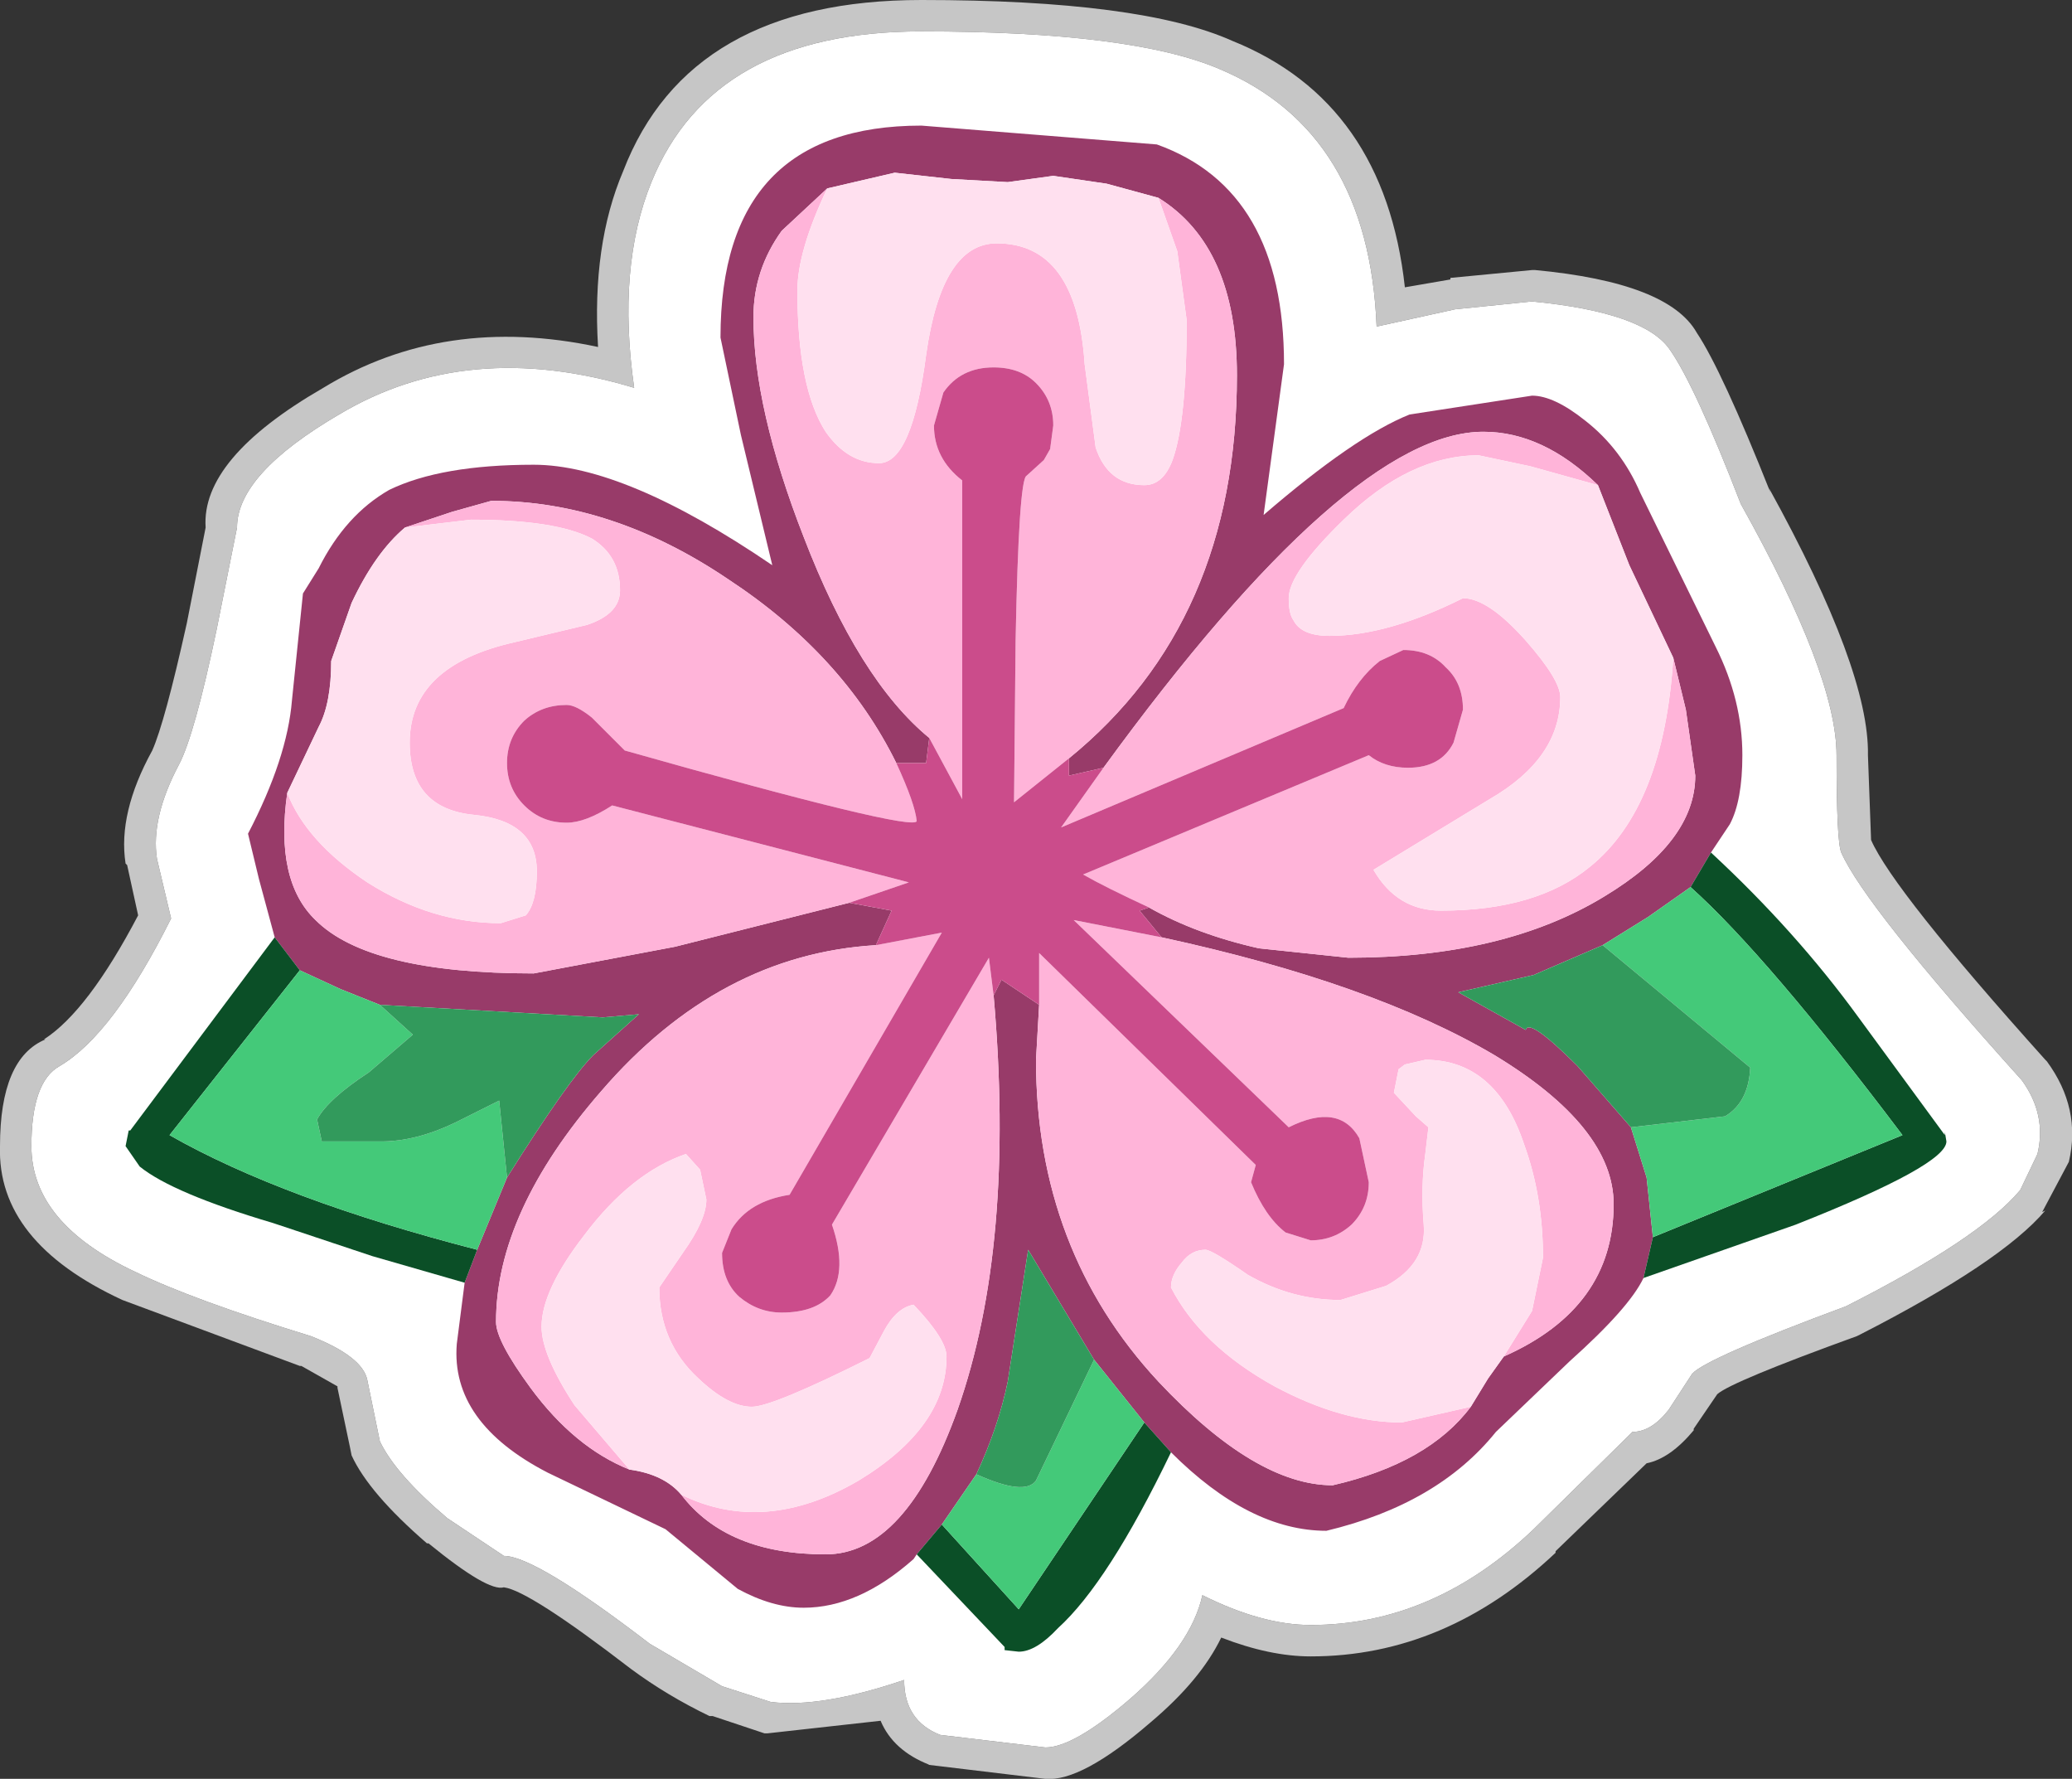 <?xml version="1.0" encoding="UTF-8" standalone="no"?>
<svg xmlns:ffdec="https://www.free-decompiler.com/flash" xmlns:xlink="http://www.w3.org/1999/xlink" ffdec:objectType="shape" height="56.65px" width="66.0px" xmlns="http://www.w3.org/2000/svg">
  <rect width="100%" height="100%" fill="#333333" stroke="none"/>
  <g transform="matrix(1.0, 0.0, 0.0, 1.0, 33.05, 28.4)">
    <path d="M25.45 -4.35 Q25.45 -6.9 22.4 -12.35 20.95 -16.1 20.15 -17.25 19.35 -18.45 15.75 -18.8 L13.3 -18.55 10.8 -18.0 Q10.55 -24.2 5.8 -26.2 3.0 -27.4 -3.7 -27.4 -10.35 -27.4 -12.3 -22.6 -13.4 -19.9 -12.85 -16.05 -18.15 -17.65 -22.25 -15.2 -25.5 -13.3 -25.5 -11.6 L-26.15 -8.35 Q-26.85 -5.0 -27.35 -4.05 -28.25 -2.35 -28.05 -1.05 L-27.6 0.85 Q-29.45 4.55 -31.15 5.55 -32.05 6.05 -32.05 8.1 -32.05 10.55 -28.75 12.1 -26.9 13.0 -23.15 14.15 -21.5 14.8 -21.35 15.55 L-20.95 17.5 Q-20.45 18.55 -18.8 19.95 L-17.0 21.15 Q-16.0 21.15 -12.35 23.95 L-10.05 25.3 -8.5 25.8 Q-6.9 26.0 -4.25 25.1 -4.25 26.4 -3.1 26.85 L0.25 27.25 Q1.15 27.25 2.95 25.7 4.9 24.0 5.25 22.4 7.15 23.35 8.7 23.35 12.6 23.35 15.8 20.3 L18.95 17.2 Q19.55 17.2 20.1 16.5 L20.85 15.35 Q21.3 14.85 25.75 13.2 30.0 11.05 31.3 9.5 L31.85 8.35 Q32.15 7.1 31.35 6.0 26.35 0.45 25.6 -1.25 25.45 -1.6 25.45 -4.35 M26.45 -4.35 L26.55 -1.65 Q27.25 -0.05 32.1 5.35 L32.15 5.4 Q33.25 6.9 32.85 8.6 L32.0 10.2 32.1 10.15 Q30.7 11.8 26.2 14.1 L26.1 14.15 Q22.1 15.6 21.65 16.0 L20.9 17.1 20.9 17.15 Q20.15 18.05 19.4 18.2 L16.5 21.0 16.5 21.05 Q13.0 24.35 8.7 24.35 7.4 24.35 5.85 23.75 5.2 25.1 3.6 26.45 1.4 28.35 0.25 28.25 L-3.5 27.8 -3.45 27.8 Q-4.6 27.35 -5.0 26.4 L-8.6 26.8 -8.7 26.8 -10.35 26.25 -10.45 26.25 Q-11.8 25.6 -12.95 24.75 -16.2 22.25 -17.0 22.15 -17.5 22.3 -19.4 20.75 L-19.45 20.75 Q-21.3 19.15 -21.85 17.95 L-21.9 17.7 -22.3 15.8 -22.3 15.75 -23.45 15.1 -23.5 15.1 -29.15 13.0 Q-33.15 11.15 -33.05 8.1 -33.05 5.3 -31.6 4.7 L-31.65 4.7 Q-30.25 3.8 -28.65 0.75 L-29.0 -0.85 -29.05 -0.9 Q-29.3 -2.5 -28.2 -4.5 -27.8 -5.4 -27.1 -8.55 L-26.5 -11.6 Q-26.65 -13.8 -22.75 -16.05 -18.9 -18.4 -14.0 -17.35 -14.2 -20.6 -13.2 -22.95 -11.1 -28.4 -3.7 -28.4 3.3 -28.4 6.2 -27.1 11.05 -25.15 11.7 -19.25 L13.15 -19.5 13.15 -19.55 15.75 -19.8 15.85 -19.8 Q20.1 -19.4 21.0 -17.8 21.8 -16.6 23.35 -12.7 L23.3 -12.85 Q26.5 -7.05 26.45 -4.35" fill="#c6c6c6" fill-rule="evenodd" stroke="none"/>
    <path d="M25.45 -4.35 Q25.45 -1.6 25.6 -1.25 26.35 0.45 31.35 6.0 32.15 7.1 31.85 8.35 L31.3 9.5 Q30.0 11.05 25.75 13.2 21.3 14.85 20.85 15.35 L20.1 16.5 Q19.55 17.2 18.95 17.2 L15.8 20.3 Q12.6 23.35 8.7 23.35 7.15 23.35 5.25 22.4 4.9 24.0 2.95 25.7 1.15 27.25 0.25 27.25 L-3.1 26.85 Q-4.25 26.4 -4.25 25.1 -6.9 26.0 -8.5 25.8 L-10.05 25.3 -12.35 23.95 Q-16.0 21.15 -17.0 21.15 L-18.8 19.95 Q-20.45 18.55 -20.95 17.5 L-21.35 15.55 Q-21.5 14.8 -23.15 14.15 -26.9 13.0 -28.75 12.1 -32.05 10.55 -32.05 8.1 -32.05 6.05 -31.15 5.55 -29.45 4.55 -27.6 0.85 L-28.05 -1.05 Q-28.25 -2.35 -27.35 -4.05 -26.85 -5.0 -26.15 -8.35 L-25.5 -11.6 Q-25.5 -13.3 -22.25 -15.2 -18.15 -17.65 -12.85 -16.05 -13.4 -19.9 -12.3 -22.6 -10.35 -27.4 -3.7 -27.4 3.0 -27.4 5.8 -26.2 10.55 -24.2 10.8 -18.0 L13.3 -18.55 15.75 -18.8 Q19.35 -18.45 20.15 -17.25 20.95 -16.1 22.4 -12.35 25.45 -6.9 25.45 -4.35" fill="#ffffff" fill-rule="evenodd" stroke="none"/>
    <path d="M-24.3 1.45 L-24.8 -0.4 -25.15 -1.85 Q-23.9 -4.25 -23.75 -6.1 L-23.4 -9.5 -22.9 -10.3 Q-22.05 -12.0 -20.65 -12.8 -19.0 -13.6 -16.05 -13.6 -13.15 -13.6 -8.45 -10.4 L-9.45 -14.55 -10.1 -17.65 Q-10.1 -24.4 -3.7 -24.4 L3.8 -23.8 Q7.85 -22.35 7.85 -16.8 L7.2 -12.0 Q10.1 -14.5 11.85 -15.2 L15.75 -15.8 Q16.45 -15.8 17.45 -15.0 18.6 -14.1 19.2 -12.7 L21.6 -7.8 Q22.45 -6.1 22.45 -4.35 22.45 -2.9 22.05 -2.15 L21.45 -1.25 20.8 -0.15 19.45 0.8 18.0 1.7 15.8 2.65 13.4 3.2 15.55 4.4 Q15.65 4.0 17.2 5.55 L18.9 7.5 19.4 9.1 19.6 11.0 19.3 12.3 Q18.85 13.25 16.95 14.95 L14.6 17.2 Q12.75 19.5 9.2 20.35 6.75 20.35 4.25 17.85 L3.4 16.9 1.8 14.9 -0.3 11.4 -0.95 15.6 Q-1.25 17.05 -1.95 18.55 L-3.05 20.15 -3.85 21.1 -3.95 21.25 Q-5.7 22.8 -7.45 22.8 -8.45 22.8 -9.55 22.2 L-11.85 20.3 -15.6 18.5 Q-18.7 16.9 -18.5 14.4 L-18.25 12.45 -17.85 11.4 -16.9 9.1 Q-14.95 6.0 -14.15 5.2 L-12.7 3.9 -13.85 4.0 -20.95 3.6 -22.2 3.1 -23.5 2.5 -24.3 1.45 M17.85 -12.95 Q16.1 -14.65 14.2 -14.65 9.9 -14.65 2.1 -3.95 L1.0 -3.7 1.0 -4.25 Q6.35 -8.6 6.35 -16.45 6.35 -20.55 3.85 -22.1 L2.2 -22.55 0.5 -22.8 -0.95 -22.6 -2.75 -22.7 -4.55 -22.9 -6.7 -22.4 -8.15 -21.05 Q-9.05 -19.8 -9.05 -18.3 -9.05 -15.4 -7.45 -11.3 -5.7 -6.75 -3.45 -4.9 L-3.55 -4.1 -4.5 -4.1 Q-6.2 -7.55 -9.85 -9.95 -13.55 -12.45 -17.4 -12.45 L-18.65 -12.1 -20.15 -11.6 Q-21.1 -10.8 -21.85 -9.2 L-22.5 -7.35 Q-22.5 -6.0 -22.9 -5.25 L-23.9 -3.15 Q-24.3 -0.35 -23.0 0.9 -21.3 2.6 -16.05 2.6 L-11.55 1.75 -6.0 0.35 -4.65 0.6 -5.15 1.7 Q-10.15 2.0 -13.9 6.35 -17.25 10.2 -17.25 13.7 -17.25 14.3 -16.15 15.8 -14.75 17.7 -13.0 18.4 -11.9 18.55 -11.35 19.2 -9.9 21.1 -6.75 21.1 -4.2 21.1 -2.55 16.5 -0.7 11.25 -1.4 3.3 L-1.15 2.8 0.05 3.6 -0.05 5.35 Q-0.05 11.4 3.85 15.6 6.95 18.9 9.4 18.9 12.45 18.2 13.8 16.4 L14.35 15.5 14.85 14.8 Q18.35 13.25 18.35 9.95 18.35 7.5 14.55 5.2 10.65 2.9 3.95 1.45 L3.25 0.6 3.55 0.5 Q5.05 1.35 7.05 1.8 L9.9 2.1 Q14.85 2.1 18.05 0.15 20.95 -1.6 20.95 -3.7 L20.65 -5.8 20.25 -7.45 18.85 -10.4 17.85 -12.95" fill="#983b69" fill-rule="evenodd" stroke="none"/>
    <path d="M17.85 -12.95 L15.7 -13.55 14.05 -13.9 Q11.85 -13.9 9.75 -11.85 8.0 -10.15 8.0 -9.35 8.0 -8.85 8.15 -8.65 8.4 -8.15 9.3 -8.15 11.15 -8.15 13.55 -9.35 14.35 -9.35 15.55 -8.0 16.65 -6.75 16.65 -6.2 16.65 -4.25 14.4 -2.95 L10.7 -0.7 Q11.45 0.6 12.85 0.6 15.9 0.6 17.6 -0.8 19.95 -2.7 20.25 -7.45 L20.65 -5.8 20.95 -3.7 Q20.95 -1.6 18.05 0.15 14.85 2.1 9.9 2.1 L7.05 1.8 Q5.05 1.35 3.55 0.5 2.15 -0.15 1.45 -0.55 L10.55 -4.35 Q11.05 -3.95 11.8 -3.95 12.85 -3.95 13.25 -4.75 L13.55 -5.8 Q13.55 -6.65 13.0 -7.15 12.5 -7.7 11.65 -7.7 L10.9 -7.35 Q10.2 -6.8 9.75 -5.85 L0.75 -2.05 2.1 -3.95 Q9.9 -14.65 14.2 -14.65 16.1 -14.65 17.85 -12.95 M-6.7 -22.4 Q-7.65 -20.4 -7.65 -19.15 -7.65 -16.05 -6.75 -14.65 -6.05 -13.65 -5.05 -13.65 -4.0 -13.65 -3.55 -17.1 -3.05 -20.65 -1.3 -20.65 1.25 -20.65 1.5 -16.8 L1.85 -14.15 Q2.25 -12.95 3.4 -12.95 4.0 -12.95 4.3 -13.75 4.75 -15.0 4.75 -18.2 L4.45 -20.4 3.85 -22.1 Q6.35 -20.55 6.35 -16.45 6.35 -8.6 1.0 -4.25 L-0.75 -2.85 -0.7 -8.0 Q-0.6 -13.15 -0.35 -13.25 L0.2 -13.75 0.4 -14.1 0.5 -14.85 Q0.5 -15.65 -0.05 -16.2 -0.55 -16.7 -1.4 -16.7 -2.45 -16.7 -3.0 -15.9 L-3.3 -14.85 Q-3.3 -13.8 -2.4 -13.1 L-2.4 -2.95 -3.45 -4.9 Q-5.7 -6.75 -7.45 -11.3 -9.05 -15.4 -9.05 -18.3 -9.05 -19.8 -8.15 -21.05 L-6.7 -22.4 M14.85 14.8 L15.75 13.35 16.1 11.65 Q16.1 9.7 15.5 8.05 14.6 5.35 12.35 5.35 L11.7 5.5 11.5 5.65 11.35 6.4 12.05 7.15 12.45 7.5 12.35 8.35 Q12.2 9.4 12.3 10.6 12.4 11.85 11.1 12.55 L9.65 13.0 Q8.1 13.0 6.7 12.2 5.55 11.4 5.35 11.4 4.9 11.4 4.6 11.8 4.25 12.2 4.25 12.6 5.2 14.45 7.55 15.75 9.7 16.9 11.6 16.9 L13.8 16.4 Q12.45 18.2 9.4 18.9 6.95 18.9 3.85 15.6 -0.05 11.4 -0.05 5.35 L0.05 3.6 0.05 1.95 6.95 8.7 6.8 9.25 Q7.25 10.35 7.9 10.85 L8.7 11.1 Q9.45 11.1 10.0 10.6 10.55 10.05 10.55 9.25 L10.25 7.85 Q9.6 6.7 8.0 7.5 L1.15 0.9 3.95 1.45 Q10.65 2.9 14.55 5.2 18.35 7.5 18.35 9.95 18.35 13.25 14.85 14.8 M-20.15 -11.6 L-18.65 -12.1 -17.4 -12.45 Q-13.55 -12.45 -9.85 -9.95 -6.2 -7.55 -4.5 -4.1 -3.9 -2.8 -3.85 -2.25 -3.95 -1.9 -13.15 -4.5 L-14.2 -5.55 Q-14.7 -5.95 -15.0 -5.95 -15.8 -5.95 -16.35 -5.45 -16.9 -4.9 -16.9 -4.1 -16.9 -3.3 -16.35 -2.75 -15.8 -2.2 -15.0 -2.2 -14.4 -2.2 -13.55 -2.75 L-4.1 -0.3 -6.0 0.35 -11.55 1.75 -16.05 2.6 Q-21.3 2.6 -23.0 0.9 -24.3 -0.35 -23.9 -3.15 -23.3 -1.6 -21.35 -0.3 -19.3 1.0 -17.1 1.0 L-16.3 0.75 Q-15.95 0.35 -15.95 -0.65 -15.95 -2.25 -17.95 -2.45 -20.0 -2.65 -20.0 -4.75 -20.0 -7.2 -16.65 -7.95 L-14.35 -8.5 Q-13.3 -8.85 -13.3 -9.6 -13.3 -10.7 -14.2 -11.25 -15.35 -11.85 -18.05 -11.85 L-20.15 -11.6 M-1.4 3.3 Q-0.7 11.25 -2.55 16.5 -4.2 21.1 -6.75 21.1 -9.9 21.1 -11.35 19.2 -8.7 20.5 -5.7 18.75 -2.9 17.05 -2.9 14.8 -2.9 14.25 -3.95 13.15 -4.5 13.25 -4.9 14.0 L-5.35 14.85 Q-8.45 16.4 -9.1 16.4 -9.85 16.4 -10.8 15.5 -12.05 14.35 -12.05 12.6 L-11.3 11.5 Q-10.55 10.45 -10.55 9.8 L-10.75 8.85 -11.2 8.35 Q-12.95 8.95 -14.45 10.95 -15.8 12.7 -15.8 13.85 -15.8 14.75 -14.75 16.35 L-13.0 18.4 Q-14.75 17.7 -16.15 15.8 -17.25 14.3 -17.25 13.7 -17.25 10.2 -13.9 6.35 -10.15 2.0 -5.15 1.7 L-3.05 1.3 -7.9 9.65 Q-9.2 9.85 -9.75 10.75 L-10.05 11.5 Q-10.05 12.4 -9.5 12.9 -8.9 13.4 -8.15 13.4 -7.1 13.4 -6.6 12.85 -6.05 12.05 -6.55 10.6 L-1.55 2.1 -1.4 3.3" fill="#ffb4d9" fill-rule="evenodd" stroke="none"/>
    <path d="M20.25 -7.45 Q19.95 -2.7 17.6 -0.8 15.9 0.6 12.85 0.6 11.45 0.6 10.7 -0.7 L14.4 -2.95 Q16.65 -4.25 16.65 -6.2 16.65 -6.75 15.55 -8.0 14.35 -9.35 13.55 -9.35 11.15 -8.15 9.3 -8.15 8.4 -8.15 8.15 -8.65 8.0 -8.85 8.0 -9.35 8.0 -10.15 9.75 -11.85 11.85 -13.9 14.05 -13.9 L15.7 -13.55 17.85 -12.95 18.85 -10.4 20.25 -7.45 M3.85 -22.1 L4.45 -20.4 4.75 -18.2 Q4.75 -15.0 4.3 -13.75 4.0 -12.95 3.4 -12.95 2.25 -12.95 1.85 -14.15 L1.5 -16.8 Q1.25 -20.65 -1.3 -20.65 -3.05 -20.65 -3.55 -17.1 -4.0 -13.65 -5.05 -13.65 -6.05 -13.65 -6.75 -14.65 -7.65 -16.05 -7.65 -19.15 -7.65 -20.4 -6.7 -22.4 L-4.55 -22.9 -2.75 -22.7 -0.95 -22.6 0.5 -22.8 2.2 -22.55 3.85 -22.1 M13.8 16.4 L11.6 16.9 Q9.7 16.9 7.55 15.75 5.2 14.45 4.25 12.6 4.25 12.2 4.6 11.8 4.9 11.4 5.35 11.4 5.55 11.4 6.7 12.2 8.1 13.0 9.65 13.0 L11.1 12.55 Q12.4 11.85 12.3 10.6 12.2 9.4 12.35 8.35 L12.45 7.5 12.05 7.15 11.35 6.4 11.5 5.65 11.7 5.5 12.35 5.35 Q14.6 5.35 15.5 8.05 16.1 9.7 16.1 11.65 L15.75 13.35 14.85 14.8 14.35 15.5 13.8 16.4 M-23.9 -3.15 L-22.9 -5.25 Q-22.5 -6.0 -22.5 -7.35 L-21.85 -9.2 Q-21.1 -10.8 -20.15 -11.6 L-18.05 -11.85 Q-15.35 -11.85 -14.2 -11.25 -13.3 -10.7 -13.3 -9.6 -13.3 -8.85 -14.35 -8.5 L-16.65 -7.95 Q-20.0 -7.2 -20.0 -4.75 -20.0 -2.65 -17.95 -2.45 -15.95 -2.25 -15.95 -0.65 -15.95 0.35 -16.3 0.75 L-17.1 1.0 Q-19.3 1.0 -21.35 -0.3 -23.3 -1.6 -23.9 -3.15 M-11.35 19.2 Q-11.9 18.55 -13.0 18.4 L-14.75 16.35 Q-15.8 14.75 -15.8 13.85 -15.8 12.7 -14.45 10.95 -12.95 8.95 -11.2 8.35 L-10.75 8.85 -10.55 9.8 Q-10.55 10.45 -11.3 11.5 L-12.05 12.6 Q-12.05 14.35 -10.8 15.5 -9.85 16.4 -9.1 16.4 -8.45 16.4 -5.35 14.85 L-4.9 14.0 Q-4.5 13.25 -3.95 13.15 -2.9 14.25 -2.9 14.8 -2.9 17.05 -5.7 18.75 -8.7 20.5 -11.35 19.2" fill="#ffe0ef" fill-rule="evenodd" stroke="none"/>
    <path d="M2.1 -3.95 L0.75 -2.05 9.75 -5.85 Q10.2 -6.8 10.9 -7.35 L11.65 -7.7 Q12.5 -7.7 13.0 -7.15 13.55 -6.65 13.55 -5.8 L13.25 -4.75 Q12.85 -3.95 11.8 -3.95 11.05 -3.95 10.55 -4.35 L1.45 -0.55 Q2.15 -0.15 3.55 0.5 L3.25 0.6 3.95 1.45 1.15 0.9 8.0 7.5 Q9.6 6.7 10.25 7.85 L10.55 9.25 Q10.55 10.05 10.0 10.6 9.45 11.1 8.7 11.1 L7.9 10.85 Q7.25 10.35 6.8 9.25 L6.95 8.7 0.05 1.95 0.05 3.6 -1.15 2.8 -1.4 3.3 -1.55 2.1 -6.55 10.6 Q-6.05 12.05 -6.6 12.85 -7.1 13.4 -8.15 13.4 -8.9 13.4 -9.5 12.9 -10.05 12.4 -10.05 11.5 L-9.75 10.75 Q-9.2 9.85 -7.9 9.65 L-3.05 1.3 -5.15 1.7 -4.65 0.6 -6.0 0.35 -4.1 -0.3 -13.55 -2.75 Q-14.4 -2.2 -15.0 -2.2 -15.8 -2.2 -16.35 -2.75 -16.9 -3.3 -16.9 -4.1 -16.9 -4.9 -16.35 -5.45 -15.8 -5.95 -15.0 -5.95 -14.7 -5.95 -14.2 -5.55 L-13.15 -4.5 Q-3.95 -1.9 -3.85 -2.25 -3.9 -2.8 -4.5 -4.1 L-3.55 -4.1 -3.45 -4.9 -2.4 -2.95 -2.4 -13.1 Q-3.3 -13.8 -3.3 -14.85 L-3.0 -15.9 Q-2.45 -16.7 -1.4 -16.7 -0.55 -16.7 -0.05 -16.2 0.5 -15.65 0.5 -14.85 L0.4 -14.1 0.2 -13.75 -0.35 -13.25 Q-0.6 -13.15 -0.7 -8.0 L-0.75 -2.85 1.0 -4.25 1.0 -3.7 2.1 -3.95" fill="#cb4c8b" fill-rule="evenodd" stroke="none"/>
    <path d="M-24.3 1.45 L-23.5 2.5 -27.65 7.75 Q-24.05 9.8 -17.85 11.4 L-18.25 12.45 -21.2 11.6 -24.35 10.55 Q-27.55 9.6 -28.6 8.75 L-29.05 8.1 -28.95 7.6 -28.9 7.6 -24.3 1.45 M-3.85 21.1 L-3.05 20.15 -0.6 22.85 3.4 16.9 4.25 17.85 Q2.25 22.0 0.65 23.45 -0.05 24.2 -0.6 24.2 L-1.05 24.15 -1.05 24.05 -3.85 21.1 M19.3 12.3 L19.6 11.0 27.55 7.75 Q23.25 2.05 20.8 -0.15 L21.45 -1.25 Q24.15 1.25 26.15 4.0 L28.9 7.75 28.9 7.65 28.95 7.95 Q28.95 8.7 24.15 10.6 L19.3 12.3" fill="#0b4f27" fill-rule="evenodd" stroke="none"/>
    <path d="M-23.5 2.5 L-22.2 3.1 -20.95 3.6 -19.9 4.55 -21.3 5.75 Q-22.6 6.6 -22.95 7.25 L-22.8 7.95 -20.9 7.95 Q-19.8 7.95 -18.55 7.35 L-17.15 6.65 -16.9 9.1 -17.85 11.4 Q-24.05 9.8 -27.65 7.75 L-23.5 2.5 M-3.05 20.15 L-1.95 18.55 Q-0.4 19.25 -0.05 18.75 L1.8 14.9 3.4 16.9 -0.6 22.85 -3.05 20.15 M19.6 11.0 L19.4 9.1 18.9 7.5 21.9 7.15 Q22.65 6.7 22.7 5.6 L18.0 1.7 19.45 0.8 20.8 -0.15 Q23.25 2.05 27.55 7.75 L19.6 11.0" fill="#44c979" fill-rule="evenodd" stroke="none"/>
    <path d="M-20.95 3.6 L-13.85 4.0 -12.7 3.9 -14.15 5.2 Q-14.95 6.0 -16.9 9.1 L-17.15 6.65 -18.55 7.35 Q-19.8 7.95 -20.9 7.95 L-22.8 7.95 -22.95 7.25 Q-22.6 6.6 -21.3 5.75 L-19.9 4.55 -20.95 3.6 M-1.95 18.55 Q-1.25 17.05 -0.95 15.6 L-0.3 11.4 1.8 14.9 -0.05 18.75 Q-0.4 19.25 -1.95 18.55 M18.9 7.5 L17.2 5.55 Q15.65 4.0 15.55 4.4 L13.4 3.2 15.8 2.65 18.0 1.7 22.7 5.6 Q22.65 6.7 21.9 7.15 L18.9 7.5" fill="#329a5c" fill-rule="evenodd" stroke="none"/>
  </g>
</svg>
